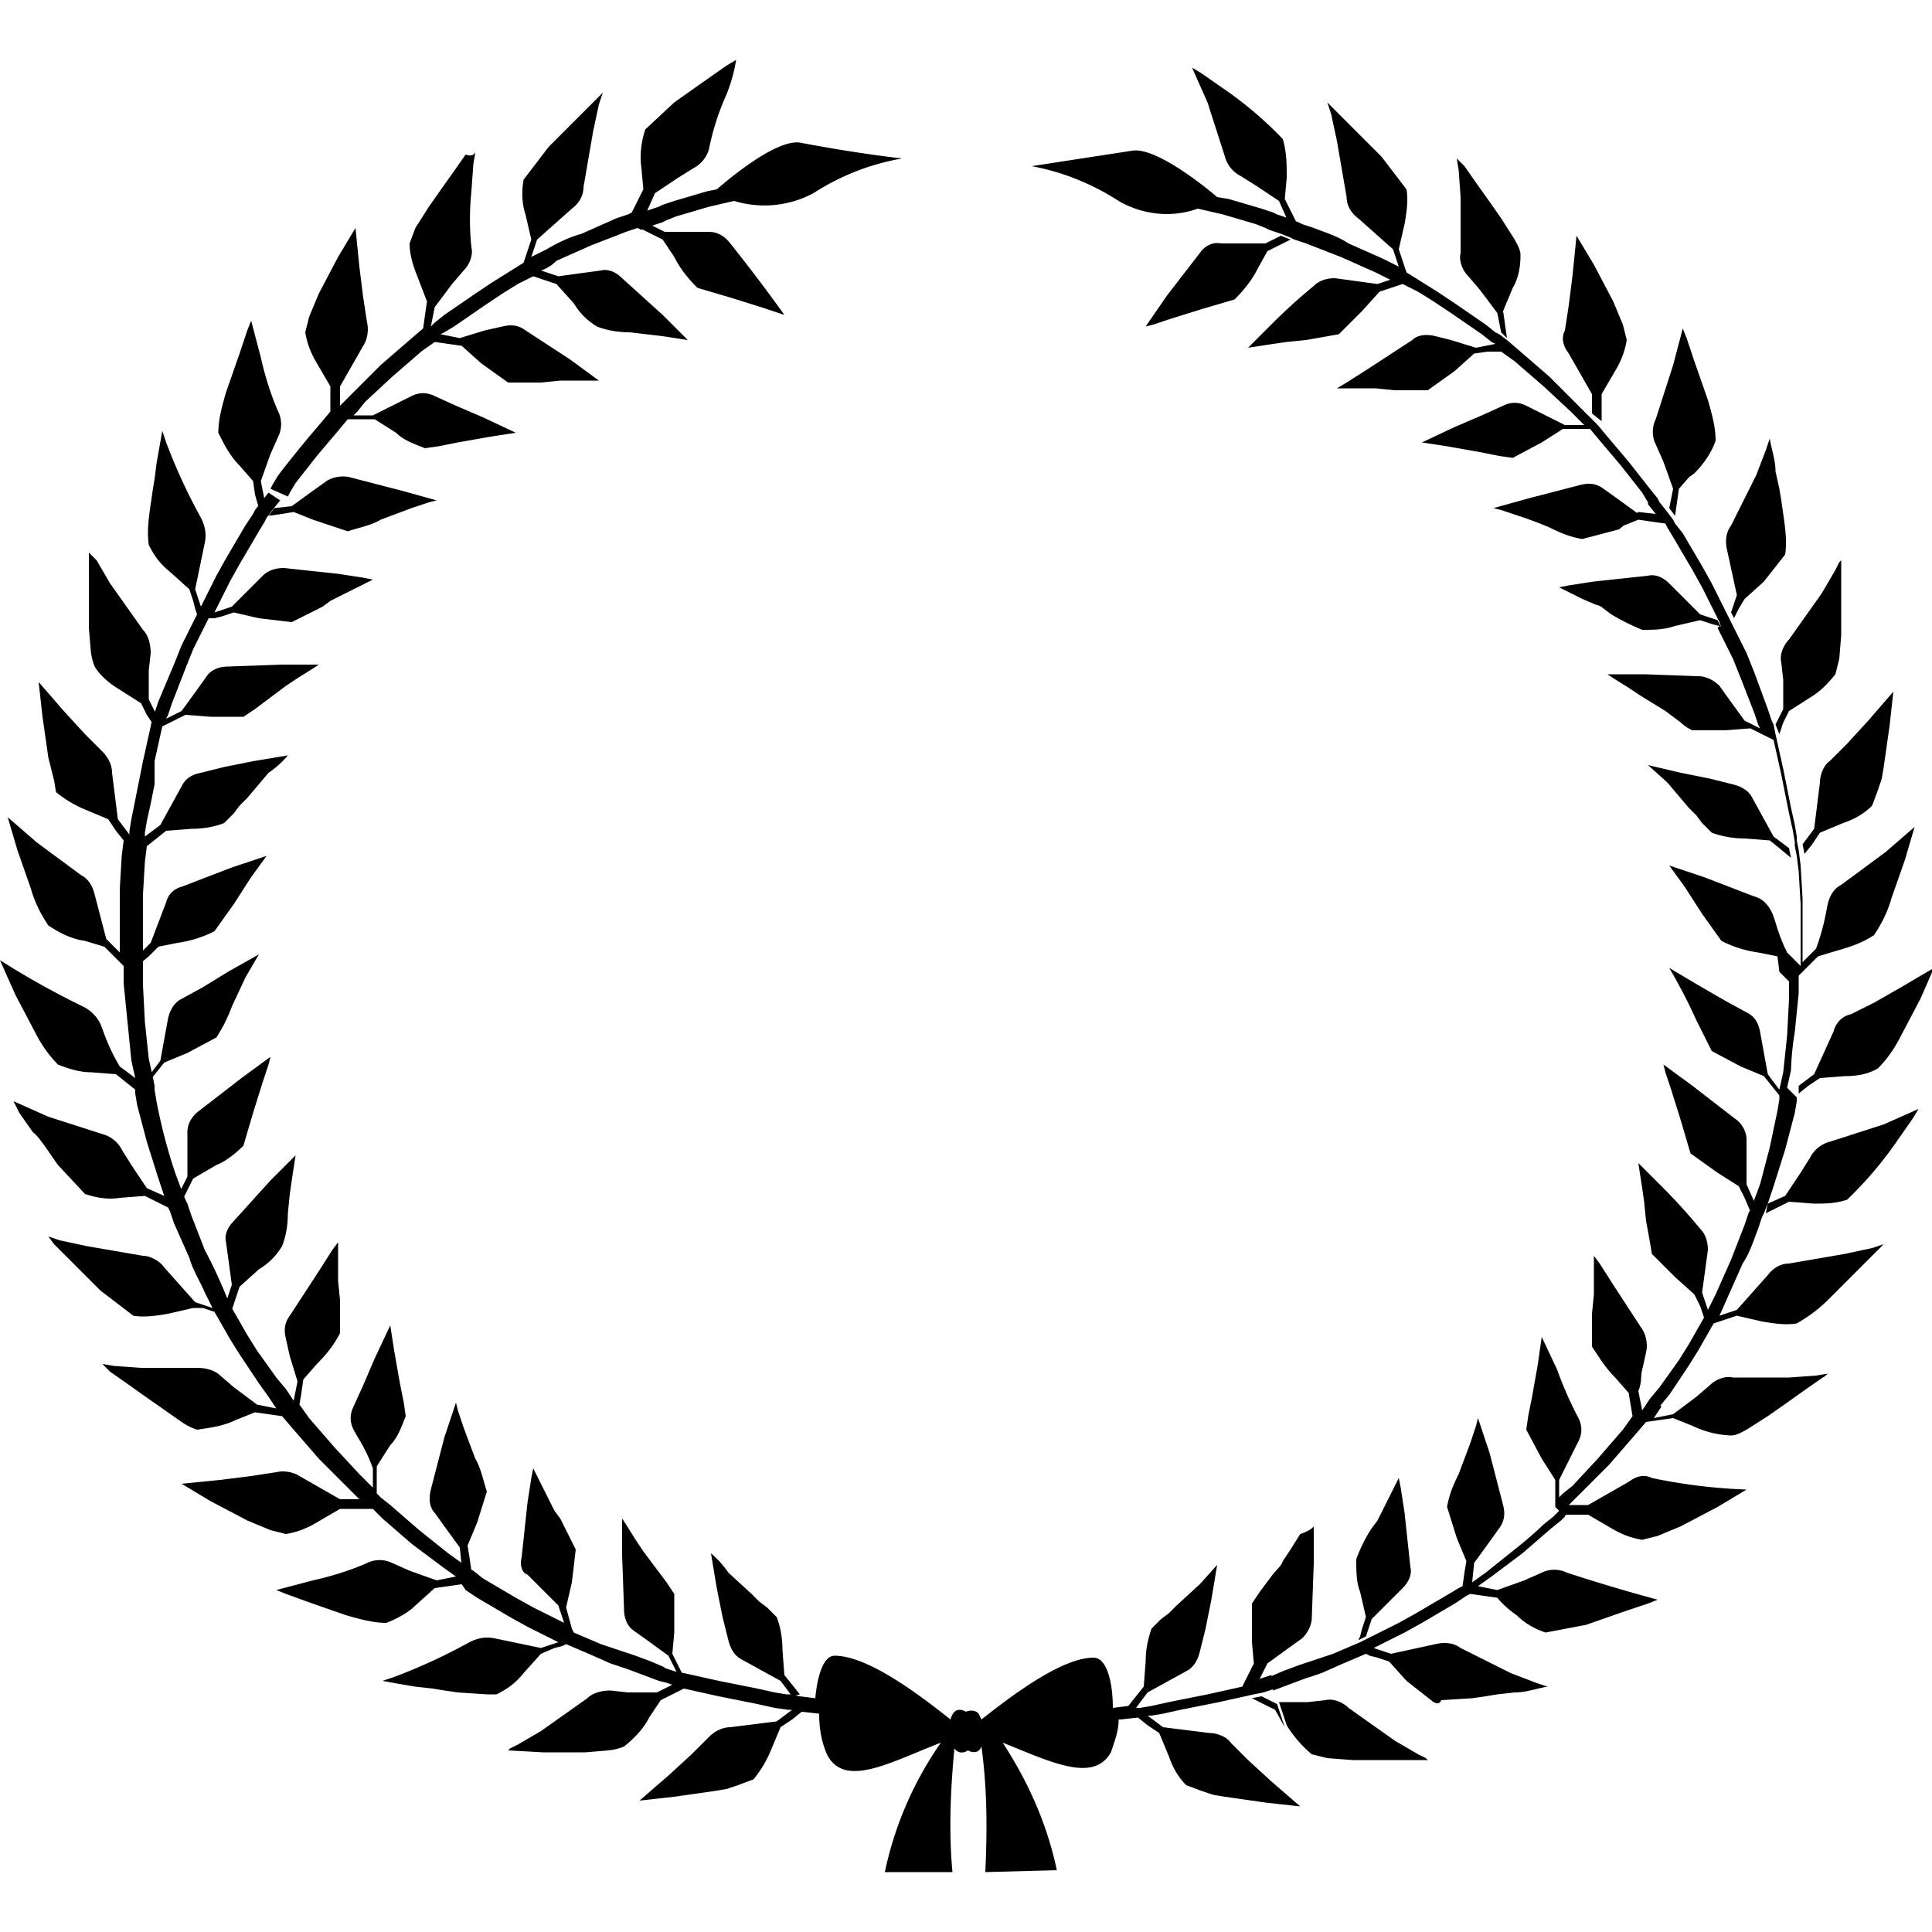 <svg xmlns="http://www.w3.org/2000/svg" viewBox="0 0 100 100"><path d="M51 96.9c.1-2.2.1-4.3-.2-6.5-.2.5-.7.2-.7.2s-.4.3-.7-.1c-.2 2.1-.3 4.3-.1 6.4h-3.5c.5-2.4 1.5-4.7 2.9-6.7-2.6 1-5 2.4-5.9.6-.3-.7-.4-1.4-.4-2.1l-.9-.1-.5.4-.6.4-.5 1.2a6 6 0 0 1-.9 1.5l-.8.3-.6.2-.6.1-2.1.3-1.8.2 1.5-1.3 1.2-1.1.9-.9c.3-.3.7-.5 1.1-.5l2.4-.3.4-.3.4-.3h-.2l-.7-.1-.9-.2-1-.2-1-.2-.9-.2-.9-.2-.6.3-.6.3-.6.9c-.3.6-.8 1.1-1.3 1.5a3 3 0 0 1-.8.2l-1.2.1h-2.2l-1.8-.1.1-.1.4-.2 1.2-.7 2.4-1.7c.3-.3.8-.4 1.2-.4l.9.1H34l.4-.2.4-.2h.1-.1l-.3-.1-.4-.1.2-.7.3.1.3.1.5.1.9.2.9.2 1 .2 1 .2.9.2.6.1h.2l.5.1.8.1c.1-1.1.4-2.2 1-2.2 1.8 0 4.6 2.2 6 3.3.2-.8.8-.4.8-.4.2-.1.6-.1.7.2l.1.2c1.4-1.1 4.1-3.2 5.8-3.2.7 0 1 1.3 1 2.6l.8-.1.4-.5.4-.5.1-1.3c0-.6.1-1.1.3-1.7l.5-.5.4-.3.4-.4 1.2-1.1.9-1-.3 1.8-.3 1.5-.3 1.2c-.1.4-.3.8-.7 1l-2 1.1-.3.4-.3.4h.2l.6-.1.9-.2 1-.2 1-.2.9-.2.9-.2.3-.6.3-.6-.1-1.1v-2l.4-.6.6-.8c.2-.3.5-.5.6-.8l.4-.6.5-.8c.6-.2.7-.4.7-.4v1.9l-.1 2.8c0 .4-.2.8-.5 1.1l-.7.5-1.1.8-.2.4-.2.4.3-.1.3-.1.2.7-.3.1-.3.1-.5.1-.9.2-.9.2-1 .2-1 .2-.9.2-.6.1h-.2l.4.3.4.3 2.4.3c.4 0 .9.2 1.1.5l.9.9 1.2 1.1 1.5 1.3-1.8-.2-2.1-.3-.6-.1-.6-.2-.8-.3c-.4-.4-.7-.9-.9-1.5l-.5-1.2-.6-.4-.5-.4.5-.1-.5.1-.9.1h-.1c0 .6-.2 1.1-.4 1.7-.9 1.6-3.1.5-5.6-.5 1.3 2 2.3 4.2 2.8 6.6l-3.7.1zm19-5.8-1.3-.1-.8-.2c-.5-.4-1-1-1.3-1.5l-.4-1.2h1.5l.9-.1c.4-.1.9.1 1.2.4l2.4 1.7 1.2.7.4.2.1.1H70zm-4-2.6-.6-.3-.6-.3.5-.1.4.2.4.2.4 1.2-.5-.9zm8.2-.4L72.8 87l-.9-1-.6-.2-.4-.1-.2-.1.2-.1-.2.1-.7.3-.7.3-.9.4-.9.3-.8.3-.8.3-.2-.7.7-.3.8-.3.9-.3.9-.3.7-.3.7-.3.2-.1.2-.1.8-.4.8-.4.9-.5 1.7-1 .5-.3.2-.1.1-.7.1-.6-.5-1.2-.5-1.6c.1-.6.3-1.1.6-1.7l.6-1.6.3-.9.1-.4.6 1.8.7 2.7c.1.4.1.8-.2 1.2l-.5.7-.8 1.1-.1 1 .7-.5 1.5-1.2a20 20 0 0 0 1.5-1.3l.5-.4.2-.2.1-.1-.2-.2v-1.4l-.7-1.1L79 74l.1-.7.2-1 .3-1.7.2-1.4.8 1.7a19.6 19.6 0 0 0 1.1 2.5c.2.4.2.8 0 1.2l-1 2v.9l.2-.2.5-.4 1.3-1.4L84 74l.5-.7-.1-.6-.1-.6-.7-.8c-.5-.5-.8-1-1.2-1.6V68l.1-1v-2l.3.4.7 1.1 1.5 2.3c.2.3.3.8.2 1.2l-.2.9c-.1.4 0 .6-.2 1.1l.1.5.1.5.2-.3.2-.3.6.4-.2.3-.2.3.5-.1.5-.1 1.2-.9.7-.6c.3-.3.8-.5 1.2-.4h2.9l1.4-.1.6-.1-.1.1-.3.2-1 .7-.7.5-1 .7-1.1.7c-.2.1-.5.3-.8.3a5 5 0 0 1-2-.5l-1-.4-.7.1-.7.1.3-.4-.3.4-.6.7-1.3 1.5-1.4 1.4-.5.5-.2.2h1l2.1-1.2c.4-.3.8-.4 1.2-.2a28.9 28.9 0 0 0 4.9.6l-1.5.9-1.9 1-1.2.5-.8.2c-.6-.1-1.1-.3-1.6-.6l-1.2-.7h-1.4l.4-.4-.2.5-.2.2-.5.4-1.5 1.3-1.6 1.2-.7.5 1 .2 1.4-.5.9-.4c.4-.2.9-.2 1.3 0a94.2 94.2 0 0 0 4.7 1.4l-.5.2-1.2.4-2 .7-2.1.4c-.6-.2-1.1-.5-1.5-.9-.6-.4-1-.9-1-.9l-.7-.1-.7-.1-.2.1-.6.4-1.7 1-.9.5-.8.4-.8.4.9.3 2.3-.5c.4-.1.9-.1 1.3.2l2.6 1.3 1.3.5.6.2c-.6.1-1.1.3-1.7.3l-.9.1-.6.1-.7.1-1.6.1c-.1.2-.2.2-.4.1zM41 87.8l-.3-.4-.3-.4-2-1.1c-.4-.2-.6-.6-.7-1l-.3-1.2-.3-1.5-.3-1.8s.5.4.9 1l1.2 1.1.4.4.4.3.5.5c.2.5.3 1.1.3 1.7l.1 1.3.4.5.4.5-.4.1zm-17.3-.2-.7-.1-.6-.1-.9-.1a57 57 0 0 1-1.7-.3l.6-.2a29.6 29.6 0 0 0 3.9-1.8c.4-.2.8-.3 1.3-.2l2.4.5.9-.3.2.1-.2-.1-.8-.4-.8-.4-.9-.5-1.7-1-.6-.4-.2-.3-.7.1-.7.1-1 .9c-.4.4-1 .7-1.5.9-.7 0-1.4-.2-2.1-.4l-2-.7-1.1-.4-.5-.2 1.9-.5c.9-.2 1.9-.5 2.8-.9.4-.2.9-.2 1.3 0l.9.4 1.4.5 1-.2-.7-.5-1.6-1.2-1.5-1.3-.5-.5H19l-.4-.4.4.4h-1.4l-1.2.7c-.5.3-1 .5-1.6.6l-.8-.2-1.2-.5-1.9-1-1.5-.9 2-.2 1.6-.2 1.3-.2c.4-.1.9 0 1.2.2l2.1 1.2h1l-.2-.2-.5-.5-1.4-1.4-1.3-1.5-.6-.7-.7-.1-.7-.1-1 .4c-.6.3-1.3.4-2 .5a3 3 0 0 1-.8-.4l-1-.7-1-.7-.7-.5-1-.7-.3-.3-.1-.1.6.1 1.4.1h2.9c.4 0 .9.1 1.2.4l.7.6 1.2.9.5.1.5.1-.2-.3-.2-.3-.5-.7-1-1.5-.5-.8-.4-.7-.4-.7-.6-.2H10l-1.3.3c-.6.1-1.2.2-1.8.1l-1.7-1.3-.9-.9-.6-.6-.9-.9-.3-.4.6.2 1.4.3 2.9.5c.4 0 .9.3 1.1.6l1.6 1.8.9.3v.1-.1l-.4-.8c-.2-.5-.6-1.1-.8-1.8L9 63.3l-.2-.6-.1-.2-.6-.3-.6-.3-1.3.1c-.6.1-1.2 0-1.8-.2L3 60.3c-.5-.7-1-1.5-1.3-1.7l-.7-1-.3-.6 1.8.8 2.8.9c.4.1.8.4 1 .8l.5.8.8 1.2.9.4-.3-.9-.6-1.9-.5-1.9-.1-.6v-.2l-.5-.4-.5-.4-1.3-.1c-.6 0-1.2-.2-1.7-.4-.5-.5-.9-1.1-1.2-1.7l-1-1.9-.8-1.8a43.3 43.3 0 0 0 4.3 2.4c.4.2.7.5.9.9.2.5.4 1.2 1 2.2l.8.6-.2-.9-.2-2-.2-2V50l-.5-.5-.5-.5-1-.3c-.7-.1-1.3-.4-1.9-.8-.4-.6-.7-1.2-.9-1.9l-.7-2-.5-1.7 1.5 1.3 2.3 1.7c.4.2.6.6.7 1l.6 2.3.7.7V46l.1-1.7.1-.8L6 43l-.4-.6-1.2-.5a6 6 0 0 1-1.5-.9l-.1-.6-.3-1.2-.3-2.1-.2-1.8 1.3 1.5L4.4 38l.9.9c.3.3.5.7.5 1.1l.3 2.4.3.4.3.4V43l.1-.6.2-1 .2-1 .2-1 .2-.9.2-.9.1-.5.1-.2.2-.6.8-1.9.4-1 .4-.8.4-.8.1-.2.1-.2.4-.8.4-.8.5-.9 1-1.7.4-.6.1-.2.3-.4.4-.5.6.4-.4.5-.3.4-.1.2-.3.5-1 1.7-.5.9-.4.8-.4.8.9-.3 1.6-1.6c.3-.3.7-.4 1.1-.4l2.8.3 1.3.2.5.1-1.2.6-.6.3-.4.2-.4.3-1.6.8-1.7-.2-1.3-.3-.6.2-.4.1h-.3l-.4.8-.4.8-.4 1-.7 1.8-.2.6-.1.2-.1.5.1-.5.4-.2.4-.2.8-1.1.5-.7c.2-.3.6-.5 1.1-.5l2.8-.1h1.9l-.3.2-.8.5-.6.4-.8.6-.8.6-.6.4h-1.7L9.6 37l-.6.3-.6.3-.2.9-.2.9v1.2l-.2 1-.2.9-.1.6v.2l.4-.3.4-.3 1.1-2c.2-.4.5-.6 1-.7l1.2-.3 1.5-.3 1.8-.3s-.4.5-1 .9l-1.1 1.3-.4.4-.3.4-.5.5c-.5.2-1.1.3-1.7.3l-1.3.1-.5.4-.5.4-.1.8-.1 1.7V51l.1 1.9.2 1.9.2.9.1.5v.2l.1.6a27.9 27.9 0 0 0 1 3.8l.3.8.2.5.1.2.2.6.7 1.8a25.4 25.4 0 0 1 1.2 2.6l.1.2.1.2.4.7.4.7.5.8 1 1.4.5.6.2.3.2.3.1-.5.1-.5-.4-1.3-.2-.9c-.1-.4-.1-.8.2-1.2l1.5-2.3.7-1.1.3-.4v2l.1 1V69c-.3.6-.7 1.1-1.2 1.6l-.7.8-.1.7-.1.6.5.7 1.3 1.5 1.3 1.4.5.5.2.2v-1c-.4-1.1-.8-1.6-1-2-.2-.4-.2-.8 0-1.2l.5-1.1.6-1.4.8-1.7.2 1.3.3 1.7.2 1 .1.7c-.2.5-.4 1.1-.8 1.5l-.7 1.1v1.4l-.3-.2.3.2.2.2.5.4 1.5 1.3 1.5 1.2.7.5.4.3.2.1.5.4 1.7 1 .9.5.8.4.8.4-.3-.9-1.6-1.6c-.3-.1-.4-.5-.3-.9l.3-2.8.2-1.3.1-.5.6 1.2.3.6.2.4.3.4.8 1.6-.2 1.7-.3 1.3.3 1.1.1.2h-.1.1l.7.3.7.3.9.3.9.3.8.3.7.3-.3.7-.8-.3-.8-.3-.9-.3-.9-.4-.7-.3-.7-.3-.2.1-.4.1-.7.3-.9 1c-.4.5-.8.8-1.4 1.1h-.5l-1.5-.1zm5.7-3.2zm5.6 2.1-.2-.4-.2-.4-1.1-.8-.7-.5c-.3-.2-.5-.6-.5-1.1l-.1-2.8v-1.9l.2.3.5.8.4.6.6.8.6.8.4.6v2l-.1 1.1.3.6.3.6-.4-.3zm35.4-1.8.1-.4.2-.6-.3-1.3c-.2-.5-.2-1.1-.2-1.7a8 8 0 0 1 .8-1.6l.3-.4.2-.4.3-.6.6-1.2.1.5.2 1.3.3 2.8c.1.4-.1.8-.4 1.1L71 83.8l-.3.9-.2.1-.2.1.1-.2zm-46.5-3.6-.1-1L23 79l-.5-.7c-.3-.3-.3-.8-.2-1.2l.7-2.7.6-1.8.1.4.3.9.6 1.6c.3.5.4 1.1.6 1.7l-.5 1.6-.5 1.2.1.6.1.7-.5-.2zm61.5-8.7.5-.6 1-1.4.5-.8.4-.7.4-.7-.2-.6-.3-.6-1-.9-1.2-1.2a57 57 0 0 0-.3-1.7l-.1-1-.1-.7-.2-1.3.4.4.9.9a30 30 0 0 1 1.9 2.1c.3.3.4.7.4 1.1l-.3 2.2.3.9.4-.8.8-1.8.7-1.8.2-.6.1-.2.2-.5.3-.8.5-1.9.4-1.9.1-.6v-.2l-.4-.5-.4-.5-1.2-.5-1.5-.8-.8-1.6a28.4 28.4 0 0 0-1.4-2.7 169.7 169.7 0 0 0 2.9 1.7l1.1.6c.4.2.6.5.7 1l.4 2.2.6.8.2-.9.2-1.9.1-1.9v-.9l-.5-.5-.1-.8-1-.2a6 6 0 0 1-1.9-.6l-1-1.4-.9-1.4-.8-1.1 1.8.6 2.6 1c.4.1.7.4.9.8.2.4.3 1.1.8 2.1l.7.7v-3.2l-.1-1.7-.1-.8-.1-.5v-.2l-.1-.6-.2-.9-.2-1-.2-1-.2-.9-.2-.9-.6-.3-.6-.3-1.3.1h-1.7a2 2 0 0 1-.6-.4l-.8-.6-1.3-.8-.6-.4-.8-.5-.3-.2h1.9l2.8.1c.4 0 .8.2 1.1.5l.5.7.8 1.1.4.2.4.2-.1-.2-.2-.6-.7-1.8-.4-1-.4-.8-.4-.8.1-.1-.4-.1-.6-.2-1.3.3c-.6.2-1.1.2-1.7.2a12 12 0 0 1-1.6-.8l-.4-.3a.8.8 0 0 0-.4-.2l-.7-.3-1.2-.6.5-.1 1.3-.2 2.8-.3c.4-.1.8.1 1.1.4l1.6 1.6.9.3.1.2.1.2-.1-.3-.1-.2-.4-.8-.4-.8-.5-.9-1-1.7-.3-.5-.1-.2-.3-.4.3.4-.7-.1-.7-.1-1 .4 1-.8.9.1-.4-.5V26l-.3-.5-1.1-1.4-1.1-1.3-.5-.6h-1.4l-1.1.7-1.5.8-.7-.1-1-.2-1.7-.3-1.3-.2 1.7-.8 1.4-.6 1.1-.5c.4-.2.8-.2 1.2 0l2 1h1l-.2-.2-.5-.5-1.4-1.3-1.5-1.3-.7-.5H77l-.7.1-1 .9-1.4 1h-1.7l-1-.1h-2l.5-.3 1.1-.7 2.3-1.5c.3-.3.8-.3 1.2-.2l.8.2 1.3.4.5-.1.5-.1.2.2-.2-.2-.2-.1-.5-.4-1.6-1.1-.9-.6-.8-.5-.8-.4-.6.2-.6.2-.9 1-1.2 1.2-1.7.3-1 .1-.7.1-1.3.2.4-.4.9-.9a30 30 0 0 1 2.1-1.9c.3-.3.7-.4 1.1-.4l2.2.3.9-.3.2.1H72l-.8-.4-1.8-.8-1.8-.7-.6-.2-.2-.1-.5-.2-.6-.2.2-.7-.2.7-.2-.1-.5-.2-1.7-.5-1.3-.3c-1.4.5-2.9.3-4.1-.4-1.4-.9-2.9-1.5-4.5-1.8l5.2-.8c1.2-.2 3.7 1.8 4.4 2.4l.6.1 1.7.5.6.2.2.1.6.2.5.2.2.1.6.2c.5.2 1.2.4 1.8.8l1.8.8.8.4-.3-.9-1.8-1.6c-.4-.3-.6-.7-.6-1.1l-.5-2.9-.3-1.4-.2-.6.4.4.9.9.6.6.9.9 1.3 1.7c.1.6 0 1.2-.1 1.8l-.3 1.3.2.6.2.6-.2-.1.2.1.8.5.8.5.9.6 1.6 1.1.5.4.2.1.4.3.7.6 1.5 1.3 1.4 1.4.5.5.2.2.4.4.5.6 1.1 1.3 1.1 1.4.4.5.1.2-.6.4.6-.4.4.5.3.4.1.2.4.5 1 1.7.5.9.4.8.4.8.1.2.1.2.4.8.4.8.4 1 .7 1.9.2.6.1.2.1.5.2.9.2.9.2 1 .2 1 .2.9.1.6v.2l.1.5.1.8.1 1.7v3.3l.7-.7c.4-1.1.5-1.8.6-2.3.1-.4.3-.8.7-1l2.3-1.7 1.5-1.3-.5 1.7-.7 2c-.2.7-.5 1.3-.9 1.9-.6.4-1.2.6-1.9.8l-1 .3-.5.5-.5.5V50v1.4l-.2 2a15 15 0 0 0-.2 2l-.2.9.5.5v.2l-.1.6-.5 1.9-.6 1.9-.3.9-.2.5-.1.2-.2.6c-.2.5-.4 1.2-.8 1.8l-.8 1.8-.4.9.9-.3 1.6-1.8c.3-.4.7-.6 1.1-.6l2.9-.5 1.4-.3.6-.2-.4.4-.9.9-.6.6-.9.9c-.5.5-1 .9-1.7 1.3-.6.1-1.2 0-1.8-.1l-1.3-.3-.6.2-.6.2.1-.2-.1.2-.4.7-.4.7-.5.8-1 1.5-.5.6-.5-.4zm-73.6-4.8-.1-.2.3-.9-.3-2.2c-.1-.4.1-.8.4-1.1l1.9-2.1.9-.9.4-.4-.2 1.3-.1.7-.1 1c0 .6-.1 1.2-.3 1.7-.3.5-.7.9-1.2 1.2l-1 .9-.2.6-.2.6-.2-.2zm79.7-5.3.9-.4.8-1.2.5-.8c.2-.4.6-.7 1-.8l2.8-.9 1.8-.8-.3.5-.7 1a19.6 19.6 0 0 1-2.7 3.2c-.6.2-1.2.2-1.7.2l-1.3-.1-.6.3-.6.3.1-.5zm-1.2-.3-.3-.6-1.1-.7-1.4-1L87 58l-.5-1.6-.3-.9-.1-.4 1.5 1.1 2.2 1.7c.3.2.6.6.6 1.1v2.3l.4.9-.2.5-.3-.7zm-81-.3.4-.8v-2.3c0-.4.2-.8.6-1.1l2.2-1.7 1.5-1.1-.1.4-.3.9-.5 1.6-.5 1.7c-.4.4-.9.8-1.4 1L10 61l-.3.6-.3.6-.1-.5zm83.8-5.5.8-.6 1-2.2c.1-.4.4-.8.9-.9l1.2-.6 1.4-.8 1.7-1-.7 1.6-1 1.9c-.3.6-.7 1.2-1.2 1.7-.5.3-1.1.4-1.7.4l-1.3.1-.6.4-.5.4v-.4zm-85.4-.5.6-.8.4-2.2c.1-.4.3-.8.7-1l1.1-.6 1.3-.8 1.6-.9-.7 1.2-.7 1.5a8 8 0 0 1-.8 1.6l-1.5.8-1.2.5-.4.5-.4.5v-.3zm-.6-6.2.7-.7.8-2.1c.1-.4.4-.7.8-.8l2.6-1 1.8-.6-.8 1.1-.9 1.4-1 1.4a6 6 0 0 1-1.9.6l-1 .2-.5.5-.6.5v-.5zm85-5.6-.5-.4-1.3-.1a5 5 0 0 1-1.7-.3l-.5-.5-.3-.4-.4-.4-1.1-1.3-1-.9 1.7.4 1.5.3 1.2.3c.4.1.8.3 1 .7l1.1 2 .4.3.4.3.1.5-.6-.5zm1.2-.2.3-.4.3-.4.3-2.4c0-.4.2-.9.5-1.1l.9-.9 1.1-1.2 1.3-1.5-.2 1.8-.3 2.1-.1.6-.2.6-.3.8c-.4.4-.9.7-1.5.9l-1.2.5-.4.6-.4.5-.1-.5zm-1.4-6.2.2-.4.2-.4v-1.5l-.1-.9c-.1-.4.1-.9.4-1.2l1.7-2.4.7-1.2.2-.4.1-.1v3.9l-.1 1.2-.2.8c-.4.5-.8.9-1.3 1.2l-1.1.7-.3.6-.2.6-.2-.5zM7.6 37l-.3-.6-1.1-.7c-.5-.3-1-.7-1.3-1.2a3 3 0 0 1-.2-.8l-.1-1.2v-3.9l.1.1.3.3.7 1.2 1.7 2.4c.3.3.4.8.4 1.2l-.1.9v1.5l.2.4.2.4-.1.6-.4-.6zm82.1-5.1-.1-.2.3-.9-.5-2.3c-.1-.4-.1-.9.2-1.3l1.3-2.6.5-1.3.2-.6c.1.6.3 1.1.3 1.7l.2.9.1.6.1.7c.1.7.2 1.4.1 2.1l-1.1 1.4-1 .9-.3.5-.2.4-.1.2s.1-.1 0-.2zm-79.6-.4-.1-.4-.2-.6-1-.9c-.5-.4-.8-.8-1.1-1.4-.1-.7 0-1.4.1-2.1l.1-.7.1-.6.1-.8.3-1.7.2.6a29.6 29.6 0 0 0 1.8 3.9c.2.4.3.8.2 1.3l-.5 2.4.3.9-.1.2-.1.2-.1-.3zm71.8-3.6c-.6-.1-1.1-.3-1.7-.6a20 20 0 0 0-1.6-.6l-.9-.3-.4-.1 1.8-.5 2.7-.7c.4-.1.8-.1 1.2.2l.7.5 1.1.8-1 .8-1.9.5zm-65.7-1-1-.4-.6.1-.7.1.3-.4.9-.1 1.1-.8.7-.5c.3-.2.8-.3 1.2-.2l2.7.7 1.8.5-.4.1-.9.3-1.6.6c-.5.3-1.1.4-1.7.6l-1.8-.6zm70.2-.6.2-1 1-.8-.7.8-.1.7-.1.7-.3-.4zm-73.2-.7-.1-.7-.7-.8c-.5-.5-.8-1.1-1.1-1.7 0-.7.2-1.4.4-2.1l.7-2 .4-1.2.2-.5.5 1.9c.2.9.5 1.9.9 2.8.2.4.2.9 0 1.3l-.4.9-.5 1.4-1-.8 1 .8.2 1-.3.4-.2-.7zm.8-.3.1-.2.3-.5a62.5 62.5 0 0 1 2.2-2.7l.5-.6V20l-.7-1.2c-.3-.5-.5-1-.6-1.6l.2-.8.5-1.2 1-1.9.9-1.5.2 2 .2 1.6.2 1.3c.1.4 0 .9-.2 1.2L17.6 20v1l.2-.2.5-.5 1.4-1.4 1.5-1.3.7-.6.1-.7.1-.7-.5-1.3c-.2-.5-.4-1.1-.4-1.7l.3-.8.7-1.1.7-1 .5-.7.7-1c.3.1.4 0 .4 0l.1-.1-.1.6-.1 1.4a14 14 0 0 0 0 2.9c.1.4-.1.9-.4 1.2l-.6.7-.9 1.2-.1.5-.1.5.2-.2.5-.4 1.6-1.1.9-.6.8-.5.8-.5.2-.6.2-.6-.3-1.3c-.2-.6-.2-1.2-.1-1.8l1.3-1.7.9-.9.6-.6.9-.9.4-.4-.2.6-.3 1.4-.5 2.9c0 .4-.2.8-.6 1.1l-1.8 1.6-.3.9.8-.4c.5-.3 1.1-.6 1.8-.8l1.8-.8.6-.2.2-.1.3-.6.3-.6-.1-1.1c-.1-.7 0-1.4.2-2l1.5-1.4 1.7-1.2 1-.7.5-.3s-.1.8-.5 1.8a13 13 0 0 0-.9 2.8c-.1.4-.4.8-.8 1l-.8.5-1.2.8-.4.9.6-.2.2-.1.6-.2 1.7-.5.5-.1c.7-.6 3.2-2.7 4.4-2.4 3.2.6 5.2.8 5.2.8-1.7.3-3.2.9-4.6 1.8-1.3.7-2.8.8-4.1.4l-1.3.3-1.7.5-.5.2-.2.1-.6.2-.5.2-.2-.1-.6.2-1.8.7-1.8.8c-.4.4-.8.5-.8.5l-.2.1.2-.1.9.3 2.2-.3c.4-.1.8.1 1.1.4l2.1 1.9.9.9.4.4-1.3-.2-1.7-.2c-.6 0-1.2-.1-1.7-.3-.5-.3-.9-.7-1.2-1.2l-.9-1-.6-.2-.6-.2.2-.1-.2.1-.8.4-.8.5-.9.6-1.6 1.1-.5.3-.2.1.5.1.5.1 1.3-.4.9-.2c.4-.1.8-.1 1.2.2l2.3 1.5 1.5 1.1h-2l-1 .1h-1.7l-1.4-1-1-.9-.7-.1-.7-.1-.7.5-1.5 1.3-1.4 1.3-.4.5-.2.2h1l2-1c.4-.2.8-.2 1.2 0l1.1.5 1.4.6 1.7.8-1.3.2-1.7.3-1 .2-.7.1c-.5-.2-1.1-.4-1.5-.8l-1.1-.7H18l.4-.4-.4.4-.5.6-1.1 1.3-1.1 1.4-.3.5-.1.2-.9-.4zm72.6 0-.5-1.4-.4-.9c-.2-.4-.2-.9 0-1.3l.9-2.8.5-1.9.2.5.4 1.2.7 2c.2.7.4 1.4.4 2.1-.2.6-.6 1.2-1.1 1.7l-1.1.8zm-4.2-3.9v-1l-1.2-2.1c-.3-.4-.4-.8-.2-1.2l.2-1.3.2-1.6.2-2 .9 1.5 1 1.9.5 1.2.2.8c-.1.6-.3 1.1-.6 1.6l-.7 1.2v1.4l-.5-.4zm-4.7-4.2-.1-.5-.1-.5-.9-1.2-.6-.7c-.3-.3-.5-.8-.4-1.2v-2.9l-.1-1.4-.1-.6.1.1.3.3.7 1 .5.7.7 1 .7 1.1c.1.2.3.5.3.8 0 .6-.1 1.2-.4 1.7l-.5 1.2.1.7.1.7-.3-.3zm-17.3-1.9 1.7-2.2c.2-.3.6-.6 1.1-.5h2.3l.8-.4.5.2-.6.3-.6.3-.5.9c-.3.6-.7 1.1-1.2 1.6l-1.7.5-1.6.5-.9.3-.4.1 1.1-1.6zm-20.1.9-.9-.3-1.6-.5-1.7-.5c-.5-.5-.9-1-1.2-1.6l-.6-.9-.6-.3-.6-.3.5-.2.8.4.4 1.2-.4-1.2h2.3c.4 0 .8.2 1.1.6a89.8 89.8 0 0 1 2.8 3.7l-.3-.1zm26.3-4.9-.4-.9-1.2-.8-.8-.5c-.4-.2-.7-.6-.8-1l-.9-2.8-.8-1.8.5.3 1 .7a19.6 19.6 0 0 1 3.2 2.7c.2.7.2 1.3.2 2l-.1 1.1.3.6.3.6-.5-.2z"></path></svg>